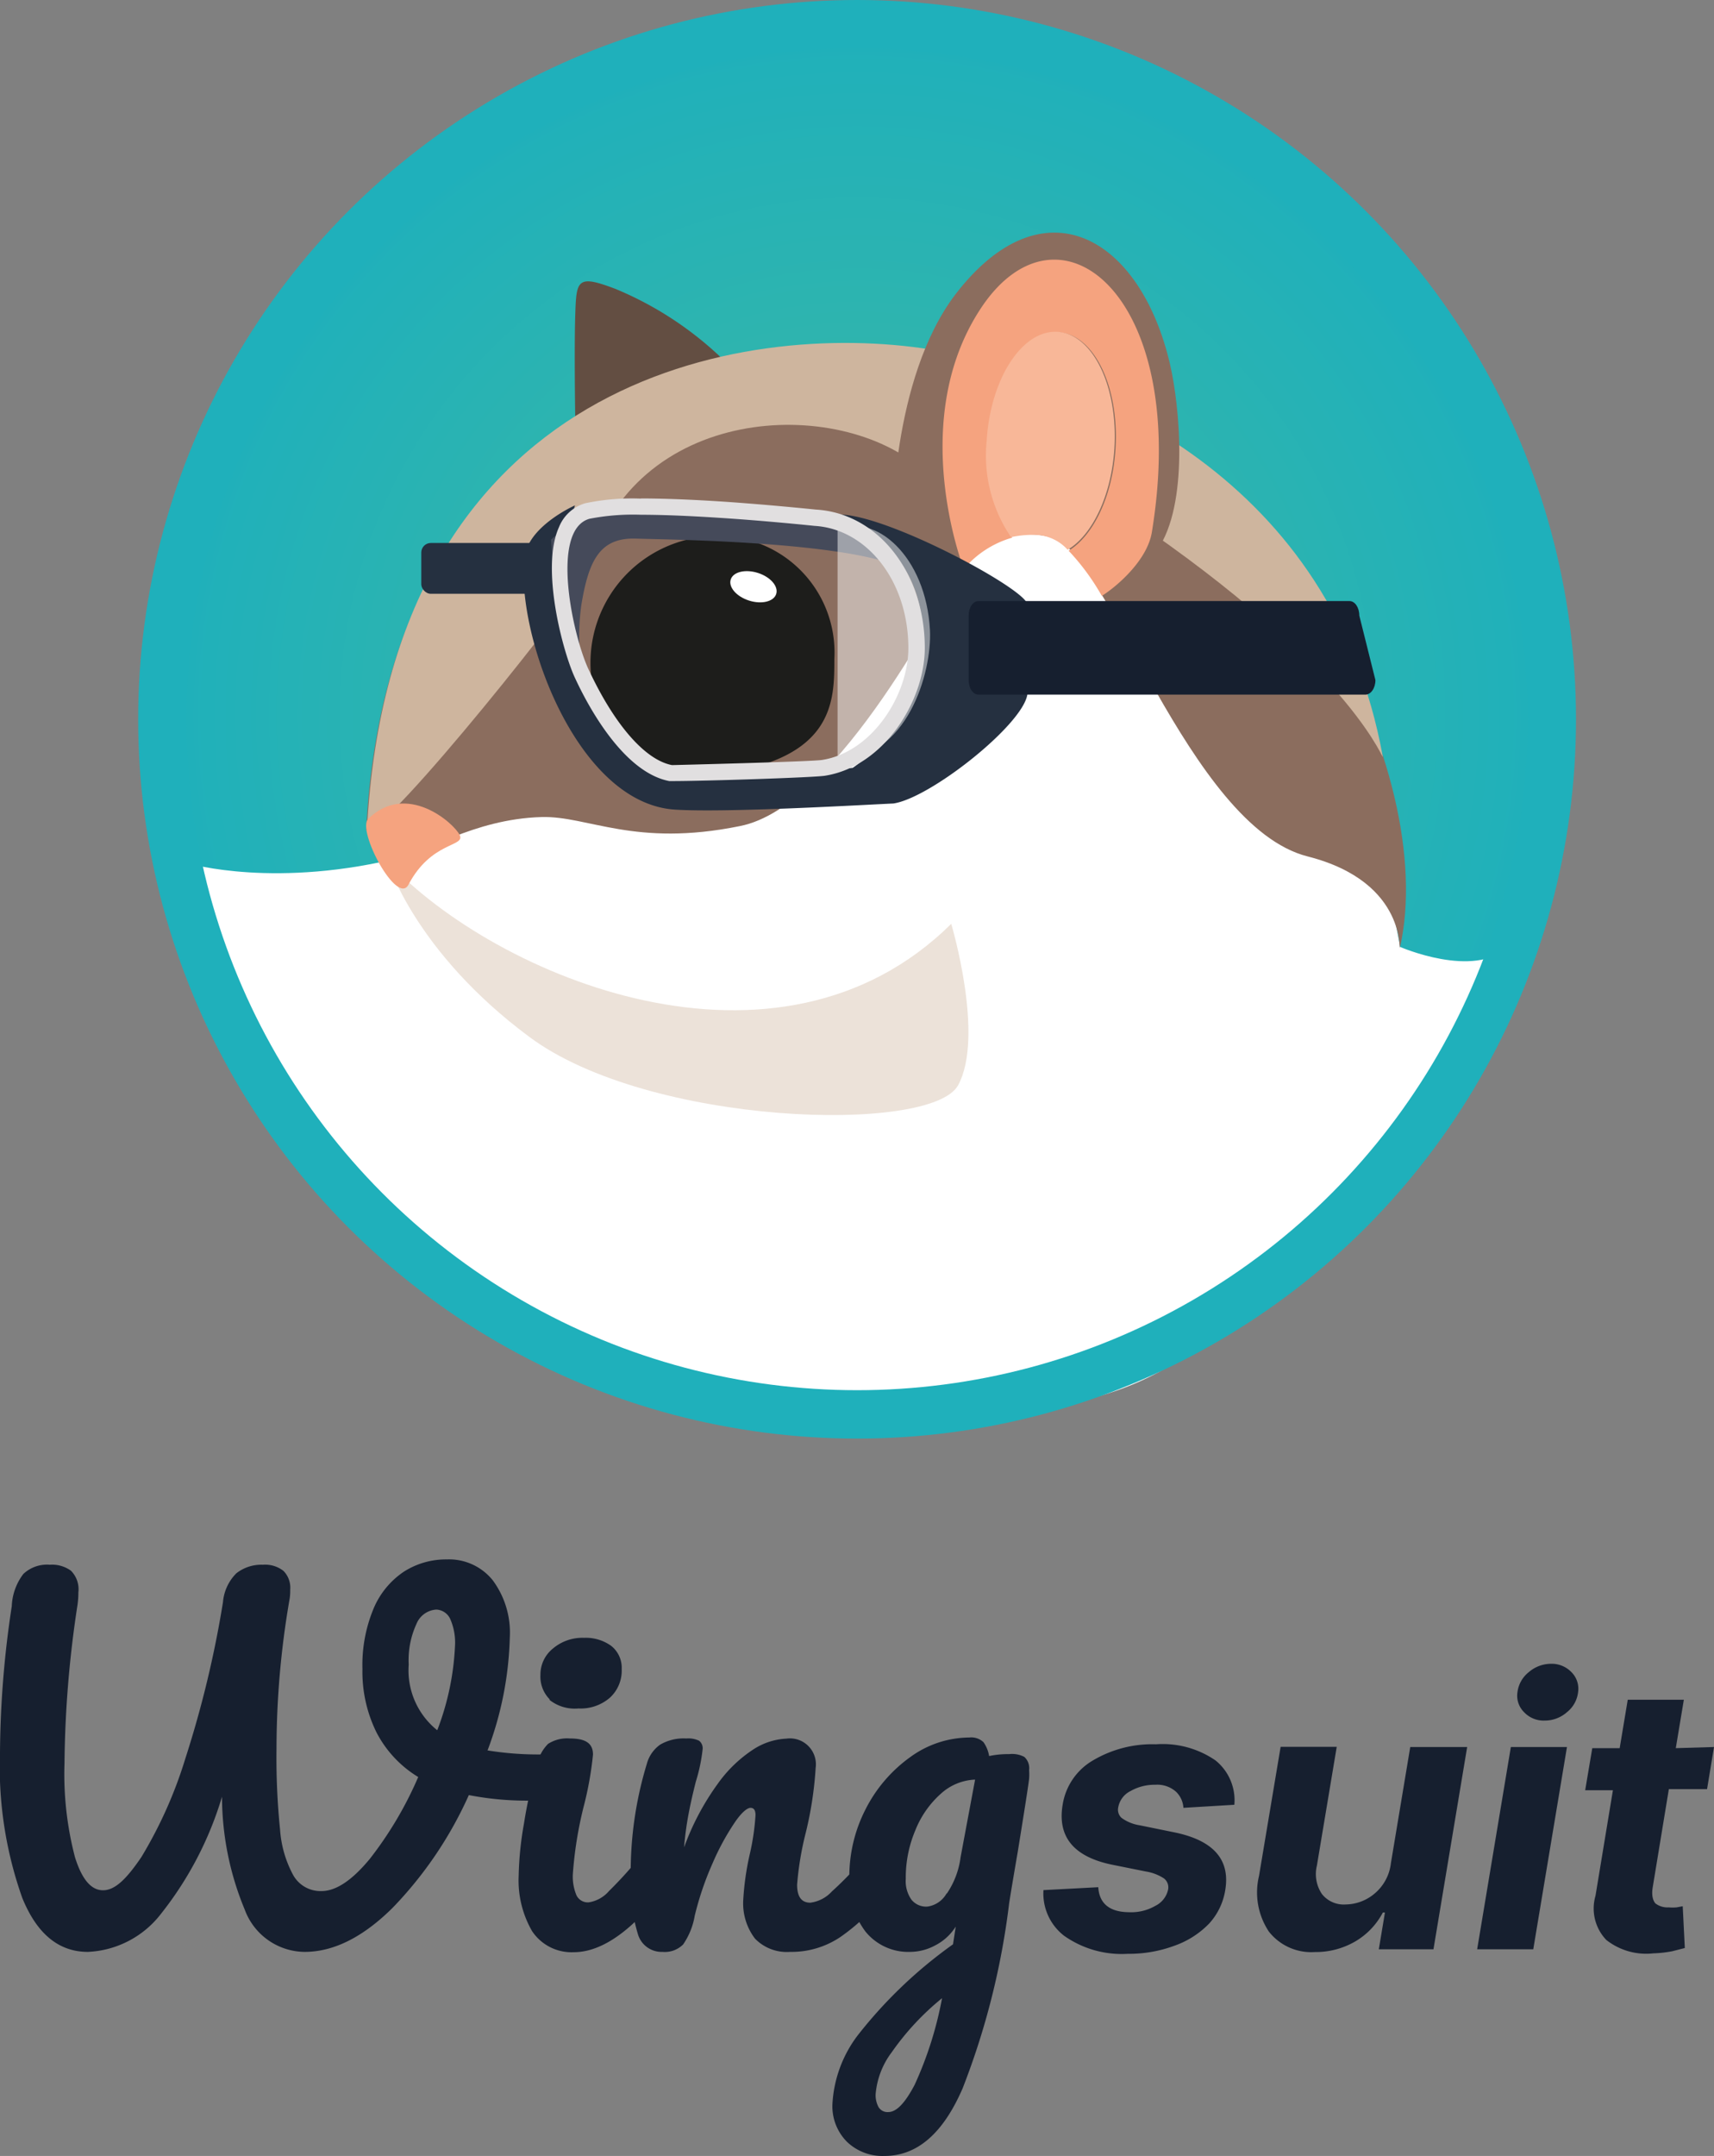 <svg xmlns="http://www.w3.org/2000/svg" xmlns:xlink="http://www.w3.org/1999/xlink" viewBox="0 0 106.31 133.65"><rect x="0" y="0" width="106.31" height="133.65" fill="#808080" stroke="none"/><defs><style>.cls-1{fill:#161f2f;}.cls-16,.cls-2{stroke:#1fb0bb;}.cls-13,.cls-16,.cls-2{stroke-miterlimit:10;}.cls-2{fill:url(#Unbenannter_Verlauf_9);}.cls-3{fill:#634e42;}.cls-14,.cls-4{fill:#fff;}.cls-5{fill:#8b6d5e;}.cls-6,.cls-7{fill:#ceb59e;}.cls-7{opacity:0.39;}.cls-8{fill:#f5a37f;}.cls-9{fill:#f8b798;}.cls-10{fill:#1d1d1b;}.cls-11{fill:#253040;}.cls-12{fill:#454a5a;}.cls-13,.cls-16{fill:none;}.cls-13{stroke:#fff;stroke-width:0.75px;}.cls-14{opacity:0.48;}.cls-15{fill:#e1dfe0;}.cls-16{stroke-width:3px;}</style><radialGradient id="Unbenannter_Verlauf_9" cx="53.16" cy="44.34" r="43.09" gradientUnits="userSpaceOnUse"><stop offset="0" stop-color="#1fb0bb"/><stop offset="0.49" stop-color="#30b5ad"/><stop offset="1" stop-color="#1fb0bb"/></radialGradient></defs><g id="Ebene_2" data-name="Ebene 2"><g id="circle"><path class="cls-1" d="M34.58,109a1,1,0,0,1,.3.73,2.08,2.08,0,0,1-.44,1.3,1.69,1.69,0,0,1-1.36.59,18.79,18.79,0,0,1-4-.34,24.37,24.37,0,0,1-4.74,7Q21.59,121,18.89,121a4,4,0,0,1-3.71-2.62,18.3,18.3,0,0,1-1.41-7A21.61,21.61,0,0,1,10,118.62,6.06,6.06,0,0,1,5.45,121c-1.8,0-3.16-1.11-4.07-3.35a24.28,24.28,0,0,1-1.38-9,62.19,62.19,0,0,1,.73-9.08,3.52,3.52,0,0,1,.72-2A2.14,2.14,0,0,1,3.09,97a2,2,0,0,1,1.31.37,1.63,1.63,0,0,1,.46,1.35c0,.13,0,.38-.05.75A68.37,68.37,0,0,0,4,109.31a20.35,20.35,0,0,0,.65,5.82c.43,1.37,1,2.05,1.74,2.05s1.45-.69,2.38-2.06A27.14,27.14,0,0,0,11.5,109a65.39,65.39,0,0,0,2.33-9.68,2.86,2.86,0,0,1,.83-1.79A2.51,2.51,0,0,1,16.3,97a1.85,1.85,0,0,1,1.28.38A1.48,1.48,0,0,1,18,98.55a3.18,3.18,0,0,1-.06.7,54.48,54.48,0,0,0-.79,9.16,43.65,43.65,0,0,0,.22,5,6.92,6.92,0,0,0,.81,2.82,1.94,1.94,0,0,0,1.76,1q1.35,0,3-2a23,23,0,0,0,3-5.07,7,7,0,0,1-2.59-2.77,8.48,8.48,0,0,1-.87-3.92,9.1,9.1,0,0,1,.69-3.75,5.15,5.15,0,0,1,1.88-2.29,4.85,4.85,0,0,1,2.66-.76,3.48,3.48,0,0,1,2.85,1.29,5.45,5.45,0,0,1,1.06,3.55,21.28,21.28,0,0,1-1.38,7,19.57,19.57,0,0,0,3.37.25A1.35,1.35,0,0,1,34.58,109Zm-7.46-1.74a16.58,16.58,0,0,0,1.1-5.2,3.63,3.63,0,0,0-.31-1.73,1,1,0,0,0-.84-.55,1.42,1.42,0,0,0-1.24.89,5.37,5.37,0,0,0-.48,2.52A4.75,4.75,0,0,0,27.12,107.26Z"/><path class="cls-1" d="M33,119.71a6.29,6.29,0,0,1-.83-3.43,20.53,20.53,0,0,1,.33-3.24,28.84,28.84,0,0,1,.83-3.7A2.43,2.43,0,0,1,34,108.1a2.19,2.19,0,0,1,1.35-.33c1,0,1.43.32,1.43,1A21.13,21.13,0,0,1,36.2,112a24.13,24.13,0,0,0-.67,4.19,3,3,0,0,0,.22,1.29.78.78,0,0,0,.76.45,2.07,2.07,0,0,0,1.26-.7,24.38,24.38,0,0,0,2-2.22,1,1,0,0,1,.76-.39.65.65,0,0,1,.57.33,1.78,1.78,0,0,1,.21.93,2.55,2.55,0,0,1-.53,1.74c-1.85,2.27-3.59,3.4-5.2,3.4A2.94,2.94,0,0,1,33,119.71Zm1.11-14.35a2,2,0,0,1-.59-1.53,2.07,2.07,0,0,1,.78-1.64,2.83,2.83,0,0,1,1.92-.66,2.7,2.7,0,0,1,1.69.5,1.73,1.73,0,0,1,.65,1.44,2.27,2.27,0,0,1-.74,1.78,2.77,2.77,0,0,1-1.94.66A2.52,2.52,0,0,1,34.06,105.36Z"/><path class="cls-1" d="M39.56,119.88a10.77,10.77,0,0,1-.44-3.6,23,23,0,0,1,1-6.94,2.13,2.13,0,0,1,.83-1.19,2.9,2.9,0,0,1,1.62-.38,1.54,1.54,0,0,1,.79.14.59.59,0,0,1,.22.53,10.59,10.59,0,0,1-.42,2c-.19.75-.34,1.41-.45,2a19.61,19.61,0,0,0-.28,2.08,15.93,15.93,0,0,1,2.08-3.93,8.22,8.22,0,0,1,2.26-2.17,4.11,4.11,0,0,1,2-.64,1.61,1.61,0,0,1,1.82,1.82,22.59,22.59,0,0,1-.61,4,19.21,19.21,0,0,0-.54,3.23c0,.75.27,1.12.82,1.12a2.18,2.18,0,0,0,1.33-.69A20.7,20.7,0,0,0,53.74,115a1,1,0,0,1,.76-.39.65.65,0,0,1,.57.33,1.78,1.78,0,0,1,.21.93,2.55,2.55,0,0,1-.53,1.74,12.41,12.41,0,0,1-2.6,2.45A5.43,5.43,0,0,1,49,121a2.75,2.75,0,0,1-2.17-.82,3.6,3.6,0,0,1-.73-2.41,17,17,0,0,1,.4-2.81,14.7,14.7,0,0,0,.36-2.44c0-.3-.1-.45-.31-.45s-.58.31-1,.94a15.34,15.34,0,0,0-1.35,2.49,18.94,18.94,0,0,0-1.11,3.26,4.44,4.44,0,0,1-.72,1.78,1.61,1.61,0,0,1-1.28.46A1.53,1.53,0,0,1,39.56,119.88Z"/><path class="cls-1" d="M63.53,108.91a.94.94,0,0,1,.3.82,3.75,3.75,0,0,1,0,.54c-.07.58-.31,2.08-.7,4.5-.28,1.63-.46,2.7-.54,3.23a47,47,0,0,1-2.88,11.45c-1.21,2.8-2.82,4.2-4.85,4.2a3.18,3.18,0,0,1-2.33-.88,3.12,3.12,0,0,1-.9-2.32,7.72,7.72,0,0,1,1.58-4.29,28.37,28.37,0,0,1,5.9-5.63l.17-1.1A3.26,3.26,0,0,1,58,120.6a3.3,3.3,0,0,1-1.54.4,3.42,3.42,0,0,1-2.78-1.26,5.07,5.07,0,0,1-1-3.32,9.11,9.11,0,0,1,1-4.25,8.94,8.94,0,0,1,2.77-3.24,6.28,6.28,0,0,1,3.67-1.22A1.1,1.1,0,0,1,61,108a2.08,2.08,0,0,1,.35.86,5.66,5.66,0,0,1,1.24-.12A1.66,1.66,0,0,1,63.53,108.91Zm-6.8,20.33a22.82,22.82,0,0,0,1.7-5.37,16.41,16.41,0,0,0-3.12,3.35,5,5,0,0,0-1,2.61,1.57,1.57,0,0,0,.18.79.65.65,0,0,0,.6.31C55.61,130.93,56.14,130.36,56.73,129.24Zm2-11.86a5.17,5.17,0,0,0,.85-2.25l.9-4.81a3.35,3.35,0,0,0-2.14.89,6,6,0,0,0-1.57,2.26,7.51,7.51,0,0,0-.59,3,2,2,0,0,0,.35,1.29,1.16,1.16,0,0,0,1,.43A1.62,1.62,0,0,0,58.71,117.38Z"/><path class="cls-1" d="M76.56,111.88l-3.16.19a1.5,1.5,0,0,0-.46-1,1.75,1.75,0,0,0-1.29-.43,3,3,0,0,0-1.53.39,1.4,1.4,0,0,0-.76,1,.69.69,0,0,0,.2.66,2.55,2.55,0,0,0,1.12.46l2.21.45q3.56.75,3.11,3.54a4,4,0,0,1-1,2.1,5.55,5.55,0,0,1-2.16,1.38,8.13,8.13,0,0,1-2.9.5A6.2,6.2,0,0,1,66,120a3.31,3.31,0,0,1-1.28-2.83l3.4-.18c.06,1,.69,1.54,1.9,1.55a3,3,0,0,0,1.65-.4,1.47,1.47,0,0,0,.78-1,.7.7,0,0,0-.25-.69,2.85,2.85,0,0,0-1.11-.43L69,115.6q-3.59-.73-3.09-3.72a3.87,3.87,0,0,1,1.88-2.75,7.23,7.23,0,0,1,3.91-1,5.78,5.78,0,0,1,3.69,1A3.17,3.17,0,0,1,76.56,111.88Z"/><path class="cls-1" d="M86.27,115.5l1.2-7.2H91l-2.09,12.54H85.52l.38-2.28h-.13a4.51,4.51,0,0,1-1.69,1.78,4.88,4.88,0,0,1-2.53.67,3.34,3.34,0,0,1-2.85-1.27,4.38,4.38,0,0,1-.61-3.45l1.34-8h3.48l-1.23,7.36a2.21,2.21,0,0,0,.31,1.76,1.72,1.72,0,0,0,1.47.65,2.83,2.83,0,0,0,1.78-.66A2.88,2.88,0,0,0,86.27,115.5Z"/><path class="cls-1" d="M91.62,120.84l2.09-12.54h3.48L95.1,120.84Zm4.18-14.18a1.66,1.66,0,0,1-1.27-.52,1.43,1.43,0,0,1-.41-1.24,1.88,1.88,0,0,1,.7-1.24,2.12,2.12,0,0,1,1.38-.52,1.7,1.7,0,0,1,1.27.52,1.45,1.45,0,0,1,.41,1.24,1.85,1.85,0,0,1-.69,1.24A2.07,2.07,0,0,1,95.8,106.66Z"/><path class="cls-1" d="M106.31,108.3l-.43,2.61h-2.37l-1,6.08c-.08.48,0,.8.16,1a1.22,1.22,0,0,0,.82.25,2.89,2.89,0,0,0,.5,0l.38-.07.13,2.59-.78.2a7.31,7.31,0,0,1-1.17.13,4,4,0,0,1-2.92-.83,2.82,2.82,0,0,1-.67-2.74l1.08-6.54H98.32l.44-2.61h1.7l.5-3h3.48l-.5,3Z"/><circle class="cls-2" cx="53.16" cy="44.34" r="43.09"/><path class="cls-3" d="M35.68,26s-.07-4.3,0-6.48.11-2.52,2.52-1.6a21.4,21.4,0,0,1,6.6,4.32C45.9,23.3,35.68,26,35.68,26Z"/><path class="cls-4" d="M86.84,58.7s4.58,2,6.69,0-4.62,13.71-15.4,21c-6.26,7.64-12.73,8-23.17,8-22.28,0-31.53-10.9-34.63-15.17-3.95-5.45-7.93-7.72-8.61-19,0,0,5.44,1.61,13.41-.44,3.59-1.94,5.23-6.14,6.07-6.14S51.64,36.25,51.64,36.25l13.27-4.09S78.17,42.49,81.25,43.33,86.84,58.7,86.84,58.7Z"/><path class="cls-5" d="M63.64,24.1c-3.67-1-8.66-3.23-15.31-2.46-1.65.19-24.18,1.76-25.62,29.82C24,51.62,24.08,53,25.13,53s4.17-2.23,8.46-2.35c2.89-.08,5.77,1.89,12.3.56C52.12,50,58.73,36.5,59.44,35.65S62,32.4,65.32,33.34,73.75,51.22,81.1,53.09c6.34,1.61,5.61,6.19,5.74,5.61C89.23,48.06,79.73,28.28,63.64,24.1Z"/><path class="cls-6" d="M85.76,46.87c-3.1-17-17.77-23.55-28-25.2-11.67-1.87-33.57,1.74-35,29.8,1.3.16,13.41-15.09,13.68-16.1C39.21,25,52.06,24.49,57.26,29.16c.83.74,6.26-1.66,14.11,3.82C84.28,42,85.87,47.45,85.76,46.87Z"/><path class="cls-7" d="M24.07,53.45C30.78,60.58,48.23,67.92,59,57.27c0,0,2.08,6.95.43,10s-19.2,2.53-26.61-3c-7.07-5.25-8.76-10.8-8.76-10.8h0"/><path class="cls-5" d="M72.57,22.58c-1.84-7.93-7.88-11.41-13.32-4.32-4,5.27-3.9,14.54-3.9,14.54s3.32-1.61,5.61-2.52,9.41,5.83,10.82,3.81C73.75,31.27,73.18,25.22,72.57,22.58Z"/><path class="cls-8" d="M60.78,19.2c-4.55,7-1,16.07-1,16.07a6.16,6.16,0,0,1,3-1.94,9,9,0,0,1-1.51-6c.24-3.85,2.2-6.86,4.39-6.73s3.76,3.36,3.53,7.21c-.18,2.95-1.38,5.4-2.91,6.33a14.42,14.42,0,0,1,2.06,2.8c.87-.54,2.8-2.16,3.1-3.93C73.87,18.24,65.6,11.75,60.78,19.2Z"/><path class="cls-9" d="M69.12,27.78c.23-3.85-1.35-7.08-3.53-7.21s-4.15,2.88-4.39,6.73a9,9,0,0,0,1.51,6,6.16,6.16,0,0,1,1.51-.14,2.78,2.78,0,0,1,2,.92C67.74,33.18,68.94,30.73,69.12,27.78Z"/><path class="cls-8" d="M22.84,50.76c2.38-2.32,5.3.25,5.67,1s-1.75.37-3.18,3.09C24.62,56.16,22.11,51.47,22.84,50.76Z"/><path class="cls-10" d="M51.75,40.85c0,2.66,0,6.26-7.43,7.17-4.15.5-7.49-3.18-7.68-6.41a7.86,7.86,0,0,1,7.75-8.38A7.22,7.22,0,0,1,51.75,40.85Z"/><ellipse class="cls-4" cx="46.73" cy="36.37" rx="0.9" ry="1.48" transform="translate(-2.07 69.91) rotate(-72.39)"/><rect class="cls-11" x="26.13" y="33.67" width="8.71" height="3.15" rx="0.59" transform="translate(60.97 70.48) rotate(-180)"/><path class="cls-11" d="M52.34,31.91c-1.61-.13-.88.25-.88.25s5.82.68,5.81,7.7a10.17,10.17,0,0,1-4.38,7.74l-4.32.47-7.89-.25-5.2-6.73a33,33,0,0,1-.64-4.94,24.35,24.35,0,0,1,.82-4.82s-2.83,1.25-3.11,3.14C31.9,39,35.66,49.81,41.88,50.19c3.18.2,11.53-.29,13.53-.38,2.28-.33,8-4.85,8.31-6.75v-5.6C63.6,36.53,55.53,32.16,52.34,31.91Z"/><path class="cls-1" d="M60.69,43.06h24c.34,0,.62-.4.62-.9l-1-4c0-.5-.27-.9-.61-.9H60.69c-.34,0-.61.4-.61.9v4C60.08,42.66,60.35,43.06,60.69,43.06Z"/><path class="cls-12" d="M36.05,41.41a14.66,14.66,0,0,1,0-3.86c.46-2.83,1.16-4.25,3.44-4.16,1.76.06,11.74.15,15.83,1.56.29.09-.64-1.07-.64-1.07L53.2,32.42l-6.47-.69L40.29,31l-3.67.29-2.44,2.16.29,4.18Z"/><path class="cls-13" d="M52,32.42v0Z"/><path class="cls-14" d="M57.68,39.07c.13,2.64-1.43,8-5.73,8V32.84C54.28,31.78,57.44,34.47,57.68,39.07Z"/><path class="cls-15" d="M39.73,31.91c1.93,0,4.29.14,6.32.29,2.5.19,4.47.4,4.47.4,3.23.19,5.82,3.4,5.82,7.58,0,2.88-2.22,6.44-5.35,6.93-.68.11-9.31.32-9.31.32-1.68-.32-3.57-2.53-5.12-5.82-1-2-2.49-8.74,0-9.45a14.13,14.13,0,0,1,3.19-.25m0-1h0a14,14,0,0,0-3.46.29,2.51,2.51,0,0,0-1.62,1.48c-1.16,2.56.26,7.8,1,9.36,1,2.16,3.15,5.86,5.84,6.38l.1,0h.11c2,0,8.75-.22,9.44-.33,3.66-.57,6.2-4.64,6.2-7.92,0-4.67-2.91-8.36-6.76-8.58h0s-2-.21-4.45-.4-4.74-.29-6.4-.29Z"/><circle class="cls-16" cx="53.16" cy="44.59" r="43.09"/></g></g></svg>